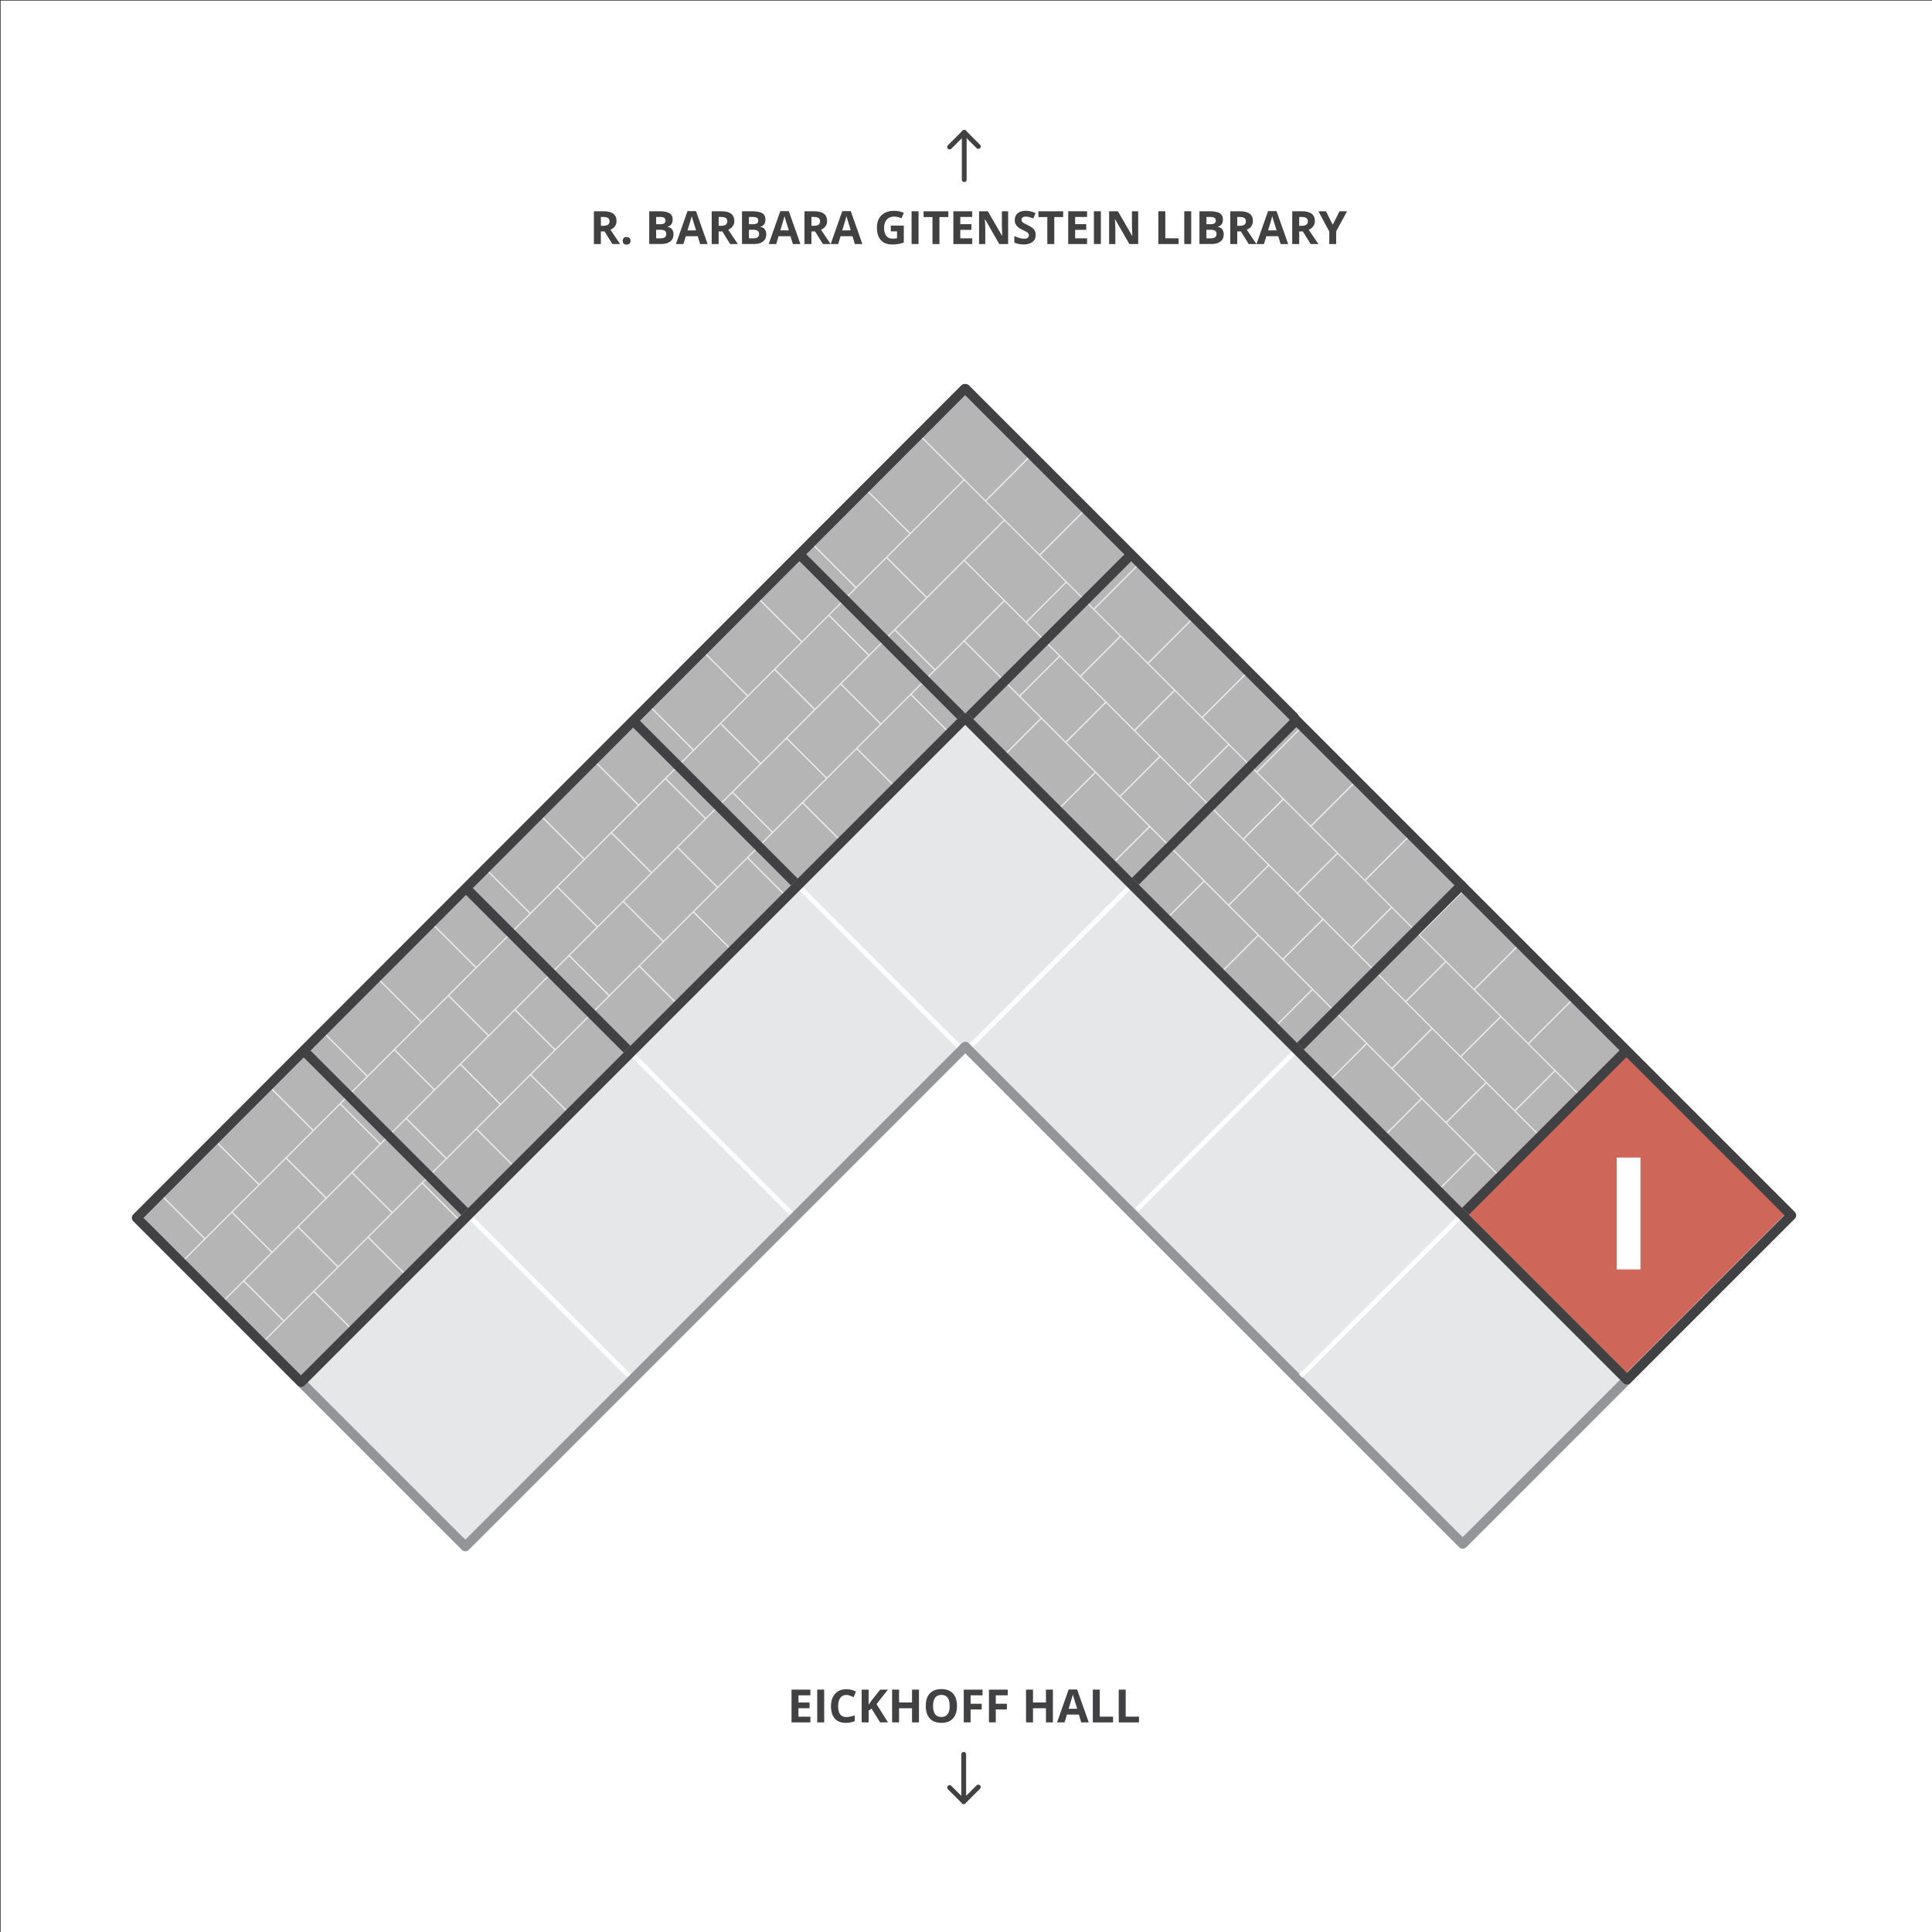 <?xml version="1.0" encoding="utf-8"?>
<!-- Generator: Adobe Illustrator 24.0.0, SVG Export Plug-In . SVG Version: 6.00 Build 0)  -->
<svg version="1.1" xmlns="http://www.w3.org/2000/svg" xmlns:xlink="http://www.w3.org/1999/xlink" x="0px" y="0px"
	 viewBox="0 0 799.92 799.92" style="enable-background:new 0 0 799.92 799.92;" xml:space="preserve">
<rect x="0" y="0" width="799.92" height="799.92" fill="#333333" stroke="none"/>
<style type="text/css">
	.st0{fill:#CCCCCB;stroke:#414042;stroke-width:4;stroke-linecap:round;stroke-linejoin:round;stroke-miterlimit:10;}
	.st1{fill:#F2F2F3;stroke:#414042;stroke-width:4;stroke-linecap:round;stroke-linejoin:round;stroke-miterlimit:10;}
	.st2{fill:#CE6759;}
	.st3{fill:#D8B5AF;}
	.st4{fill:#B5B5B6;}
	.st5{fill:#D8D8D8;}
	.st6{fill:#E6E7E8;}
	.st7{fill:none;stroke:#414042;stroke-width:6;stroke-miterlimit:10;}
	.st8{fill:#FFF200;}
	.st9{opacity:0.5;}
	.st10{opacity:0.5;fill:none;stroke:#FFFFFF;stroke-width:0.537;stroke-miterlimit:10;}
	.st11{opacity:0.5;fill:none;stroke:#FFFFFF;stroke-width:0.5;stroke-miterlimit:10;}
	.st12{opacity:0.9;fill:#FFFFFF;}
	.st13{opacity:0.75;fill:#FFFFFF;}
	.st14{fill:#FFFFFF;}
	.st15{fill:none;stroke:#414042;stroke-width:4;stroke-linecap:round;stroke-linejoin:round;stroke-miterlimit:10;}
	.st16{opacity:0.9;fill:none;stroke:#FFFFFF;stroke-width:2;stroke-miterlimit:10;}
	.st17{fill:#939598;}
	.st18{fill:#414042;}
	.st19{fill:#CE685A;stroke:#010101;stroke-width:3;stroke-linecap:round;stroke-linejoin:round;stroke-miterlimit:10;}
	.st20{fill:#B5B6B6;stroke:#010101;stroke-width:3;stroke-linecap:round;stroke-linejoin:round;stroke-miterlimit:10;}
	.st21{fill:#010101;}
	.st22{opacity:0.21;fill:none;stroke:#FFFFFF;stroke-width:0.5;stroke-miterlimit:10;}
	.st23{fill:none;stroke:#FFFFFF;stroke-width:0.5;stroke-miterlimit:10;}
	.st24{fill:#BCBEC0;}
	.st25{fill:#CE6759;stroke:#414042;stroke-width:4;stroke-linecap:round;stroke-linejoin:round;stroke-miterlimit:10;}
	.st26{fill:#B5B5B6;stroke:#414042;stroke-width:4;stroke-linecap:round;stroke-linejoin:round;stroke-miterlimit:10;}
	.st27{fill:#D8D8D8;stroke:#414042;stroke-width:4;stroke-linecap:round;stroke-linejoin:round;stroke-miterlimit:10;}
	.st28{fill:none;stroke:#424142;stroke-width:2;stroke-linecap:round;stroke-linejoin:round;stroke-miterlimit:10;}
	.st29{fill:#424142;}
</style>
<g id="Layer_2">
</g>
<g id="Layer_3">
</g>
<g id="Layer_1">
	<rect x="0.26" y="0.25" class="st14" width="800.26" height="800.26"/>
	<g>
		<polygon class="st4" points="399.63,297.26 673.62,571.25 741.69,503.19 535.73,297.23 535.89,297.07 399.81,161 399.65,161.15 
			399.44,160.95 263.57,297.23 56.58,504.23 124.62,572.26 		"/>
		<polygon class="st6" points="399.63,297.26 124.62,572.26 192.66,640.3 399.65,433.31 605.61,639.27 673.62,571.25 		"/>
		<g>
			<path class="st13" d="M722.55,522.33l0.35-0.35l-22.53-22.53l18.3-18.3l-0.38-0.38l-18.3,18.3l-22.04-22.04l18.46-18.46
				l-0.38-0.38l-18.46,18.46l-22.04-22.04l18.05-18.05l-0.38-0.38l-18.05,18.05l-22.04-22.04l18.27-18.27l-0.38-0.38l-18.27,18.27
				l-22.04-22.04l18.27-18.27l-0.38-0.38l-18.27,18.27l-22.4-22.4l17.88-17.88l-0.38-0.38l-17.88,17.88l-22.04-22.04l17.94-17.94
				l-0.38-0.38l-17.94,17.94l-22.04-22.04l17.69-17.69l-0.38-0.38l-17.69,17.69l-22.04-22.04l17.99-17.99l-0.38-0.38l-17.99,17.99
				l-22.22-22.22l17.72-17.72l-0.38-0.38l-17.72,17.72l-22.04-22.04l18.32-18.32l-0.38-0.38l-18.32,18.32l-22.04-22.04l17.52-17.52
				l-0.38-0.38l-17.53,17.53l-22.04-22.04l17.69-17.69l-0.38-0.38l-17.69,17.69l-22.04-22.04l17.77-17.77l-0.38-0.38L408,207.07
				l-8.61-8.61l0.01-0.01l-18.23-18.23l-0.38,0.38l18.05,18.05l-21.94,21.94l-18.27-18.27l-0.38,0.38l18.27,18.27L354.48,243
				l-18.44-18.44l-0.38,0.38l18.44,18.44l-22.04,22.04l-18.02-18.03l-0.38,0.38l18.02,18.02l-22.04,22.04l-18.25-18.25l-0.38,0.38
				l18.25,18.25l-22.04,22.04l-18.24-18.25l-0.38,0.38l18.24,18.25l-22.4,22.4l-17.86-17.86l-0.38,0.38l17.86,17.86l-22.04,22.04
				l-17.92-17.91l-0.38,0.38l17.91,17.91l-22.04,22.04l-17.67-17.67l-0.38,0.38l17.67,17.67l-22.04,22.04l-17.97-17.97l-0.38,0.38
				l17.97,17.97l-22.22,22.22l-17.69-17.7l-0.38,0.38l17.69,17.69l-22.04,22.04l-18.3-18.3l-0.38,0.38l18.3,18.3l-22.04,22.04
				l-17.5-17.5l-0.38,0.38l17.5,17.5l-22.04,22.04L89.65,472.5l-0.38,0.38l17.67,17.67L84.9,512.58l-17.75-17.75l-0.38,0.38
				l17.75,17.75l-9.6,9.6l0.35,0.35l20.7-20.7l16.33,16.33l-20.42,20.42l0.35,0.35l8.64-8.64L117.21,547l-8.93,8.93l0.35,0.35
				l21.29-21.29l16.71,16.71l0.38-0.38l-16.71-16.71l22.04-22.04l16.71,16.71l0.38-0.38l-16.71-16.71l22.04-22.04l16.71,16.71
				l0.38-0.38l-16.71-16.71l22.04-22.04l16.71,16.71l0.38-0.38l-16.71-16.71l22.04-22.04l16.71,16.71l0.38-0.38l-16.71-16.71
				l44.64-44.64L281.33,417l0.38-0.38L265,399.91l22.04-22.04l16.71,16.71l0.38-0.38l-16.71-16.71l22.04-22.04l16.71,16.71
				l0.38-0.38l-16.71-16.71l22.4-22.4l16.71,16.71l0.38-0.38l-16.71-16.71l22.04-22.04l16.71,16.71l0.38-0.38l-16.71-16.71
				l22.04-22.04l16.71,16.71l0.38-0.38l-16.71-16.71l21.74-21.74l31.6,31.6l-16.68,16.68l0.38,0.38l16.68-16.68l22.04,22.04
				l-16.68,16.68l0.38,0.38l16.68-16.68l22.04,22.04l-16.68,16.68l0.38,0.38l16.68-16.68l22.22,22.22l-16.68,16.68l0.38,0.38
				l16.68-16.68l22.04,22.04l-16.68,16.68l0.38,0.38l16.68-16.68l22.04,22.04l-16.68,16.68l0.38,0.38l16.68-16.68l22.04,22.04
				l-16.68,16.68l0.38,0.38l16.68-16.68l22.4,22.4l-16.68,16.68l0.38,0.38l16.68-16.68l22.04,22.04l-16.68,16.68l0.38,0.38
				l16.68-16.68l22.04,22.04l-16.68,16.68l0.38,0.38l16.68-16.68l20.29,20.29l-16.85,16.85l0.38,0.38l16.85-16.85l11.43,11.43
				l-0.22,0.22l0.38,0.38l0.22-0.22l11.92,11.92l-16.9,16.9l0.38,0.38l16.9-16.9l10.9,10.9l0.35-0.35l-23.2-23.2l16.33-16.33
				l11.39,11.39l-0.44,0.44l0.38,0.38l0.44-0.44l11.43,11.43l0.35-0.35l-11.43-11.43l16.33-16.33L722.55,522.33z M649.96,482.39
				l16.33-16.33l22.04,22.04L672,504.43L649.96,482.39z M627.54,459.97l16.33-16.33l22.04,22.04l-16.33,16.33L627.54,459.97z
				 M605.12,437.55l16.24-16.24l-0.38-0.38l-16.24,16.24l-22.4-22.4l16.33-16.33l44.82,44.82l-16.33,16.33L605.12,437.55z
				 M559.92,392.34l16.33-16.33l22.04,22.04l-16.33,16.33L559.92,392.34z M537.5,369.92l16.33-16.33l22.04,22.04l-16.33,16.33
				L537.5,369.92z M515.08,347.51l16.33-16.33l22.04,22.04l-16.33,16.33L515.08,347.51z M470.06,302.48l16.33-16.33l22.04,22.04
				l-16.33,16.33L470.06,302.48z M447.64,280.06l16.33-16.33L486,285.78l-16.33,16.33L447.64,280.06z M399.56,231.99l16.33-16.33
				l25.28,25.28l-16.33,16.33L399.56,231.99z M399.04,231.8l-15.28,15.28l-16.33-16.33l31.78-31.78l16.33,16.33L399.04,231.8z
				 M383.38,247.46L359.84,271l-16.33-16.33l23.54-23.54L383.38,247.46z M359.46,271.38l-22.04,22.04l-16.33-16.33l22.04-22.04
				L359.46,271.38z M337.04,293.8L315,315.84l-16.22-16.22L298.4,300l16.22,16.22l-22.4,22.4l-16.33-16.33l44.82-44.82L337.04,293.8
				z M291.84,339.01l-22.04,22.04l-16.33-16.33l22.04-22.04L291.84,339.01z M269.42,361.42l-22.04,22.04l-16.33-16.33l22.04-22.04
				L269.42,361.42z M247,383.84l-44.64,44.64l-16.33-16.33l44.64-44.64L247,383.84z M201.98,428.87l-22.04,22.04l-16.33-16.33
				l22.04-22.04L201.98,428.87z M179.56,451.28l-22.04,22.04L141.19,457l22.04-22.04L179.56,451.28z M157.14,473.7l-22.04,22.04
				l-16.33-16.33l22.04-22.04L157.14,473.7z M145.72,485.83l16.33,16.33l-22.04,22.04l-16.33-16.33L145.72,485.83z M146.1,485.45
				l22.04-22.04l16.33,16.33l-22.04,22.04L146.1,485.45z M168.52,463.03l22.04-22.04l16.33,16.33l-22.04,22.04L168.52,463.03z
				 M190.94,440.61l22.22-22.22l16.33,16.33l-22.22,22.22L190.94,440.61z M213.54,418.01l22.04-22.04l16.33,16.33l-22.04,22.04
				L213.54,418.01z M235.96,395.59L258,373.55l16.33,16.33l-22.04,22.04L235.96,395.59z M258.38,373.17l22.04-22.04l16.33,16.33
				l-22.04,22.04L258.38,373.17z M280.8,350.75l22.4-22.4l16.33,16.33l-22.4,22.4L280.8,350.75z M303.58,327.97l22.04-22.04
				l16.33,16.33l-22.04,22.04L303.58,327.97z M326,305.55l22.04-22.04l16.33,16.33l-22.04,22.04L326,305.55z M348.42,283.13
				l22.04-22.04l16.33,16.33l-22.04,22.04L348.42,283.13z M370.84,260.71l28.37-28.37l16.3,16.3l-17.08,17.08l0.03,0.03
				l-11.28,11.28L370.84,260.71z M415.89,249.02l22.55,22.55l-16.33,16.33l-22.55-22.55L415.89,249.02z M425.22,257.64l16.33-16.33
				l22.04,22.04l-16.33,16.33L425.22,257.64z M508.8,308.58l22.22,22.22l-16.33,16.33l-22.22-22.22L508.8,308.58z M96.35,501.84
				l22.04-22.04l16.33,16.33l-22.04,22.04L96.35,501.84z M101.26,530.29l22.04-22.04l16.33,16.33l-22.04,22.04L101.26,530.29z
				 M431.17,296.95L431.17,296.95l-8.68-8.68l16.33-16.33l18.74,18.74l-16.33,16.33l-9.68-9.68l0,0L431.17,296.95z M453.59,319.37
				L453.59,319.37l-11.98-11.98l16.33-16.33l22.04,22.04l-16.33,16.33l-9.68-9.68l0,0L453.59,319.37z M498.61,364.39L498.61,364.39
				l-22.22-22.22l0,0l-0.38-0.38l0,0l-11.98-11.98l16.33-16.33l44.64,44.64l-16.33,16.33l-9.68-9.68l0,0L498.61,364.39z
				 M521.03,386.81L521.03,386.81l-11.98-11.98l16.33-16.33l22.04,22.04l-16.33,16.33l-9.68-9.68l0,0L521.03,386.81z M543.45,409.23
				L543.45,409.23l-11.98-11.98l16.33-16.33l22.04,22.04l-16.33,16.33l-9.68-9.68l0,0L543.45,409.23z M565.87,431.65L565.87,431.65
				l-11.99-11.98l16.33-16.33l22.4,22.4l-16.33,16.33l-10.04-10.04l0,0L565.87,431.65z M588.65,454.44L588.65,454.44l-11.98-11.98
				l16.33-16.33l22.04,22.04L598.7,464.5l-9.68-9.68l0,0L588.65,454.44z M611.07,476.86L611.07,476.86l-11.98-11.98l16.33-16.33
				l22.04,22.04l-16.33,16.33l-9.68-9.68l0,0L611.07,476.86z M633.49,499.28L633.49,499.28L621.5,487.3l16.33-16.33l22.04,22.04
				l-16.33,16.33l-9.68-9.68l0,0L633.49,499.28z M665.96,531.76l-22.04-22.04l16.33-16.33l22.04,22.04L665.96,531.76z
				 M694.42,526.85l-22.04-22.04l16.33-16.33l22.04,22.04L694.42,526.85z"/>
		</g>
		
			<rect x="625.42" y="455.92" transform="matrix(0.707 -0.707 0.707 0.707 -158.137 623.315)" class="st2" width="95.84" height="93.25"/>
		<line class="st15" x1="125.79" y1="435.02" x2="193.82" y2="503.06"/>
		<line class="st16" x1="192.81" y1="502.04" x2="260.85" y2="570.08"/>
		<line class="st15" x1="401.56" y1="296.36" x2="466.9" y2="231.02"/>
		<line class="st15" x1="332.52" y1="231.02" x2="397.68" y2="296.19"/>
		<line class="st15" x1="263.54" y1="299.82" x2="330.3" y2="366.58"/>
		<line class="st16" x1="331.21" y1="367.5" x2="397.97" y2="434.26"/>
		<line class="st15" x1="194.29" y1="369.07" x2="261.05" y2="435.83"/>
		<line class="st16" x1="261.18" y1="435.96" x2="327.94" y2="502.73"/>
		<line class="st15" x1="468.82" y1="366.14" x2="536.28" y2="298.68"/>
		<line class="st16" x1="400.58" y1="434.39" x2="468.03" y2="366.93"/>
		<line class="st15" x1="536.97" y1="434.6" x2="605.04" y2="366.54"/>
		<line class="st16" x1="470.65" y1="500.93" x2="536.97" y2="434.6"/>
		<line class="st15" x1="605.74" y1="502.55" x2="672.75" y2="435.53"/>
		<path class="st17" d="M192.66,642.3c-0.51,0-1.02-0.2-1.41-0.59l-68.04-68.04c-0.78-0.78-0.78-2.05,0-2.83l275.01-275.01
			c0.75-0.75,2.08-0.75,2.83,0l274,274c0.78,0.78,0.78,2.05,0,2.83l-68.01,68.01c-0.75,0.75-2.08,0.75-2.83,0L399.65,436.14
			L194.07,641.72C193.68,642.11,193.17,642.3,192.66,642.3z M127.45,572.26l65.21,65.21L398.24,431.9c0.75-0.75,2.08-0.75,2.83,0
			l204.54,204.54l65.19-65.19L399.63,300.09L127.45,572.26z"/>
		<g>
			<path class="st14" d="M669.4,525.59v-46.32h9.82v46.32H669.4z"/>
		</g>
		<line class="st16" x1="538.51" y1="569.77" x2="605.53" y2="502.75"/>
		<path class="st18" d="M124.62,574.26c-0.51,0-1.02-0.2-1.41-0.59l-68.04-68.04c-0.38-0.38-0.59-0.88-0.59-1.41
			s0.21-1.04,0.59-1.41l342.86-343.28c0.51-0.51,1.22-0.68,1.86-0.53c0.48,0.02,0.96,0.21,1.33,0.58L537.3,295.66
			c0.23,0.23,0.4,0.51,0.49,0.81L743.1,501.78c0.78,0.78,0.78,2.05,0,2.83l-68.06,68.06c-0.75,0.75-2.08,0.75-2.83,0L399.63,300.09
			L126.03,573.68C125.64,574.07,125.13,574.26,124.62,574.26z M59.41,504.23l65.21,65.21l273.59-273.59c0.75-0.75,2.08-0.75,2.83,0
			l272.58,272.58l65.24-65.24L534.31,298.65c-0.23-0.23-0.4-0.51-0.49-0.81L399.6,163.62L59.41,504.23z"/>
	</g>
	<g>
		<g>
			<g>
				<path class="st18" d="M335.53,713.13h-7.81v-13.56h7.81v2.36h-4.94v2.98h4.59v2.36h-4.59v3.5h4.94V713.13z"/>
				<path class="st18" d="M338.36,713.13v-13.56h2.88v13.56H338.36z"/>
				<path class="st18" d="M350.41,701.77c-1.08,0-1.92,0.41-2.51,1.22s-0.89,1.95-0.89,3.4c0,3.02,1.13,4.54,3.41,4.54
					c0.95,0,2.11-0.24,3.46-0.71v2.41c-1.11,0.46-2.36,0.7-3.73,0.7c-1.97,0-3.48-0.6-4.53-1.79c-1.05-1.2-1.57-2.92-1.57-5.15
					c0-1.41,0.26-2.64,0.77-3.71c0.51-1.06,1.25-1.87,2.21-2.44c0.96-0.57,2.09-0.85,3.38-0.85c1.32,0,2.64,0.32,3.97,0.96
					l-0.93,2.34c-0.51-0.24-1.02-0.45-1.53-0.63C351.41,701.85,350.91,701.77,350.41,701.77z"/>
				<path class="st18" d="M367.67,713.13h-3.27l-3.55-5.71l-1.21,0.87v4.84h-2.88v-13.56h2.88v6.21l1.13-1.6l3.67-4.61h3.19l-4.73,6
					L367.67,713.13z"/>
				<path class="st18" d="M380.49,713.13h-2.87v-5.85h-5.37v5.85h-2.88v-13.56h2.88v5.32h5.37v-5.32h2.87V713.13z"/>
				<path class="st18" d="M396.22,706.33c0,2.25-0.56,3.97-1.67,5.18c-1.11,1.21-2.71,1.81-4.79,1.81s-3.67-0.6-4.79-1.81
					c-1.11-1.21-1.67-2.94-1.67-5.2c0-2.26,0.56-3.98,1.67-5.17c1.12-1.19,2.72-1.79,4.8-1.79c2.08,0,3.68,0.6,4.78,1.8
					C395.67,702.35,396.22,704.08,396.22,706.33z M386.32,706.33c0,1.52,0.29,2.66,0.86,3.42s1.43,1.15,2.58,1.15
					c2.29,0,3.44-1.52,3.44-4.57c0-3.05-1.14-4.58-3.42-4.58c-1.14,0-2.01,0.38-2.59,1.15
					C386.61,703.67,386.32,704.81,386.32,706.33z"/>
				<path class="st18" d="M401.86,713.13h-2.83v-13.56h7.78v2.36h-4.95v3.5h4.6v2.35h-4.6V713.13z"/>
				<path class="st18" d="M412.29,713.13h-2.83v-13.56h7.78v2.36h-4.95v3.5h4.6v2.35h-4.6V713.13z"/>
				<path class="st18" d="M435.94,713.13h-2.87v-5.85h-5.37v5.85h-2.88v-13.56h2.88v5.32h5.37v-5.32h2.87V713.13z"/>
				<path class="st18" d="M447.67,713.13l-0.98-3.23h-4.94l-0.98,3.23h-3.1l4.79-13.62h3.52l4.8,13.62H447.67z M446,707.49
					c-0.91-2.93-1.42-4.58-1.54-4.96c-0.11-0.38-0.2-0.69-0.25-0.91c-0.21,0.79-0.79,2.75-1.75,5.87H446z"/>
				<path class="st18" d="M452.47,713.13v-13.56h2.88v11.19h5.5v2.38H452.47z"/>
				<path class="st18" d="M463.2,713.13v-13.56h2.88v11.19h5.5v2.38H463.2z"/>
			</g>
			<polyline class="st28" points="405.06,739.9 399.01,745.95 399.01,726.37 			"/>
			<line class="st28" x1="399.01" y1="745.95" x2="393.18" y2="740.12"/>
		</g>
		<g>
			<g>
				<path class="st29" d="M248.78,95.83v5.21h-2.88V87.47h3.95c1.84,0,3.21,0.34,4.09,1.01s1.33,1.69,1.33,3.06
					c0,0.8-0.22,1.51-0.66,2.13c-0.44,0.62-1.06,1.11-1.86,1.46c2.04,3.05,3.37,5.02,3.99,5.91h-3.19l-3.24-5.21H248.78z
					 M248.78,93.49h0.93c0.91,0,1.58-0.15,2.01-0.45c0.43-0.3,0.65-0.78,0.65-1.43c0-0.64-0.22-1.1-0.66-1.37
					c-0.44-0.27-1.13-0.41-2.05-0.41h-0.87V93.49z"/>
				<path class="st29" d="M257.82,99.71c0-0.52,0.14-0.91,0.42-1.18s0.68-0.4,1.22-0.4c0.51,0,0.91,0.14,1.19,0.41
					c0.28,0.27,0.42,0.66,0.42,1.17c0,0.49-0.14,0.87-0.43,1.15c-0.29,0.28-0.68,0.42-1.19,0.42c-0.52,0-0.92-0.14-1.21-0.41
					C257.96,100.6,257.82,100.21,257.82,99.71z"/>
				<path class="st29" d="M268.8,87.47h4.22c1.92,0,3.32,0.27,4.19,0.82c0.87,0.55,1.3,1.42,1.3,2.61c0,0.81-0.19,1.47-0.57,1.99
					c-0.38,0.52-0.89,0.83-1.52,0.94v0.09c0.86,0.19,1.48,0.55,1.86,1.08c0.38,0.53,0.57,1.22,0.57,2.1c0,1.24-0.45,2.2-1.34,2.89
					s-2.11,1.04-3.64,1.04h-5.07V87.47z M271.67,92.84h1.67c0.78,0,1.34-0.12,1.69-0.36c0.35-0.24,0.52-0.64,0.52-1.2
					c0-0.52-0.19-0.89-0.57-1.12c-0.38-0.23-0.98-0.34-1.8-0.34h-1.51V92.84z M271.67,95.13v3.54h1.87c0.79,0,1.38-0.15,1.75-0.46
					c0.38-0.3,0.57-0.77,0.57-1.39c0-1.13-0.8-1.69-2.41-1.69H271.67z"/>
				<path class="st29" d="M289.87,101.04l-0.98-3.23h-4.95l-0.98,3.23h-3.1l4.79-13.62h3.52l4.81,13.62H289.87z M288.2,95.39
					c-0.91-2.93-1.42-4.58-1.54-4.96c-0.11-0.38-0.2-0.69-0.25-0.91c-0.2,0.79-0.79,2.75-1.75,5.87H288.2z"/>
				<path class="st29" d="M297.55,95.83v5.21h-2.88V87.47h3.95c1.84,0,3.21,0.34,4.09,1.01s1.33,1.69,1.33,3.06
					c0,0.8-0.22,1.51-0.66,2.13c-0.44,0.62-1.06,1.11-1.87,1.46c2.04,3.05,3.37,5.02,3.99,5.91h-3.19l-3.24-5.21H297.55z
					 M297.55,93.49h0.93c0.91,0,1.58-0.15,2.01-0.45c0.43-0.3,0.65-0.78,0.65-1.43c0-0.64-0.22-1.1-0.66-1.37
					c-0.44-0.27-1.13-0.41-2.05-0.41h-0.87V93.49z"/>
				<path class="st29" d="M307.21,87.47h4.22c1.92,0,3.32,0.27,4.19,0.82c0.87,0.55,1.3,1.42,1.3,2.61c0,0.81-0.19,1.47-0.57,1.99
					s-0.89,0.83-1.52,0.94v0.09c0.86,0.19,1.48,0.55,1.86,1.08c0.38,0.53,0.57,1.22,0.57,2.1c0,1.24-0.45,2.2-1.34,2.89
					c-0.89,0.69-2.11,1.04-3.64,1.04h-5.07V87.47z M310.09,92.84h1.67c0.78,0,1.34-0.12,1.69-0.36s0.52-0.64,0.52-1.2
					c0-0.52-0.19-0.89-0.57-1.12c-0.38-0.23-0.98-0.34-1.8-0.34h-1.51V92.84z M310.09,95.13v3.54h1.88c0.79,0,1.38-0.15,1.75-0.46
					c0.38-0.3,0.57-0.77,0.57-1.39c0-1.13-0.8-1.69-2.41-1.69H310.09z"/>
				<path class="st29" d="M328.28,101.04l-0.98-3.23h-4.94l-0.98,3.23h-3.1l4.79-13.62h3.52l4.81,13.62H328.28z M326.61,95.39
					c-0.91-2.93-1.42-4.58-1.54-4.96c-0.12-0.38-0.2-0.69-0.25-0.91c-0.2,0.79-0.79,2.75-1.75,5.87H326.61z"/>
				<path class="st29" d="M335.96,95.83v5.21h-2.88V87.47h3.95c1.84,0,3.21,0.34,4.09,1.01c0.88,0.67,1.33,1.69,1.33,3.06
					c0,0.8-0.22,1.51-0.66,2.13c-0.44,0.62-1.06,1.11-1.87,1.46c2.04,3.05,3.37,5.02,3.99,5.91h-3.19l-3.24-5.21H335.96z
					 M335.96,93.49h0.93c0.91,0,1.58-0.15,2.01-0.45c0.43-0.3,0.65-0.78,0.65-1.43c0-0.64-0.22-1.1-0.66-1.37s-1.13-0.41-2.05-0.41
					h-0.87V93.49z"/>
				<path class="st29" d="M353.94,101.04l-0.98-3.23h-4.94l-0.98,3.23h-3.1l4.79-13.62h3.52l4.8,13.62H353.94z M352.27,95.39
					c-0.91-2.93-1.42-4.58-1.54-4.96c-0.11-0.38-0.2-0.69-0.25-0.91c-0.21,0.79-0.79,2.75-1.75,5.87H352.27z"/>
				<path class="st29" d="M368.83,93.42h5.38v7.03c-0.87,0.28-1.69,0.48-2.46,0.6c-0.77,0.11-1.56,0.17-2.36,0.17
					c-2.05,0-3.61-0.6-4.69-1.8c-1.08-1.2-1.62-2.93-1.62-5.18c0-2.19,0.63-3.9,1.88-5.12c1.25-1.22,2.99-1.84,5.21-1.84
					c1.39,0,2.73,0.28,4.03,0.83l-0.96,2.3c-0.99-0.49-2.02-0.74-3.09-0.74c-1.24,0-2.24,0.42-2.99,1.25
					c-0.75,0.83-1.12,1.96-1.12,3.37c0,1.47,0.3,2.6,0.9,3.37s1.48,1.16,2.63,1.16c0.6,0,1.21-0.06,1.83-0.19v-2.83h-2.57V93.42z"/>
				<path class="st29" d="M377.43,101.04V87.47h2.88v13.56H377.43z"/>
				<path class="st29" d="M388.96,101.04h-2.88V89.87h-3.68v-2.39h10.24v2.39h-3.68V101.04z"/>
				<path class="st29" d="M402.54,101.04h-7.81V87.47h7.81v2.36h-4.94v2.98h4.59v2.36h-4.59v3.5h4.94V101.04z"/>
				<path class="st29" d="M417.4,101.04h-3.66l-5.9-10.26h-0.08c0.12,1.81,0.18,3.1,0.18,3.88v6.38h-2.57V87.47H409l5.89,10.16h0.07
					c-0.09-1.76-0.14-3.01-0.14-3.74v-6.42h2.59V101.04z"/>
				<path class="st29" d="M428.82,97.27c0,1.22-0.44,2.19-1.32,2.89c-0.88,0.71-2.11,1.06-3.68,1.06c-1.45,0-2.73-0.27-3.84-0.82
					v-2.67c0.92,0.41,1.69,0.7,2.32,0.86c0.63,0.17,1.21,0.25,1.74,0.25c0.63,0,1.11-0.12,1.45-0.36c0.34-0.24,0.51-0.6,0.51-1.08
					c0-0.27-0.07-0.5-0.22-0.71s-0.37-0.41-0.65-0.6c-0.29-0.19-0.87-0.5-1.76-0.92c-0.83-0.39-1.45-0.76-1.87-1.12
					s-0.75-0.78-0.99-1.25c-0.25-0.48-0.37-1.03-0.37-1.67c0-1.2,0.41-2.14,1.22-2.83s1.94-1.03,3.37-1.03
					c0.71,0,1.38,0.08,2.02,0.25c0.64,0.17,1.31,0.4,2.01,0.71l-0.93,2.24c-0.72-0.3-1.32-0.5-1.79-0.62
					c-0.47-0.12-0.94-0.18-1.4-0.18c-0.54,0-0.96,0.13-1.25,0.38s-0.44,0.58-0.44,0.99c0,0.25,0.06,0.48,0.18,0.66
					s0.3,0.37,0.56,0.55c0.26,0.18,0.86,0.49,1.82,0.95c1.27,0.61,2.14,1.21,2.61,1.82C428.59,95.64,428.82,96.38,428.82,97.27z"/>
				<path class="st29" d="M436.51,101.04h-2.88V89.87h-3.68v-2.39h10.24v2.39h-3.68V101.04z"/>
				<path class="st29" d="M450.09,101.04h-7.81V87.47h7.81v2.36h-4.94v2.98h4.59v2.36h-4.59v3.5h4.94V101.04z"/>
				<path class="st29" d="M452.92,101.04V87.47h2.88v13.56H452.92z"/>
				<path class="st29" d="M471.25,101.04h-3.66l-5.9-10.26h-0.08c0.12,1.81,0.18,3.1,0.18,3.88v6.38h-2.57V87.47h3.63l5.89,10.16
					h0.07c-0.09-1.76-0.14-3.01-0.14-3.74v-6.42h2.59V101.04z"/>
				<path class="st29" d="M479.6,101.04V87.47h2.88v11.19h5.5v2.38H479.6z"/>
				<path class="st29" d="M490.33,101.04V87.47h2.88v13.56H490.33z"/>
				<path class="st29" d="M496.62,87.47h4.22c1.92,0,3.32,0.27,4.19,0.82c0.87,0.55,1.3,1.42,1.3,2.61c0,0.81-0.19,1.47-0.57,1.99
					s-0.89,0.83-1.52,0.94v0.09c0.86,0.19,1.48,0.55,1.86,1.08c0.38,0.53,0.57,1.22,0.57,2.1c0,1.24-0.45,2.2-1.34,2.89
					c-0.89,0.69-2.11,1.04-3.64,1.04h-5.07V87.47z M499.5,92.84h1.67c0.78,0,1.34-0.12,1.69-0.36s0.52-0.64,0.52-1.2
					c0-0.52-0.19-0.89-0.57-1.12c-0.38-0.23-0.98-0.34-1.8-0.34h-1.51V92.84z M499.5,95.13v3.54h1.88c0.79,0,1.38-0.15,1.75-0.46
					c0.38-0.3,0.57-0.77,0.57-1.39c0-1.13-0.8-1.69-2.41-1.69H499.5z"/>
				<path class="st29" d="M512.26,95.83v5.21h-2.88V87.47h3.95c1.84,0,3.21,0.34,4.09,1.01s1.33,1.69,1.33,3.06
					c0,0.8-0.22,1.51-0.66,2.13c-0.44,0.62-1.06,1.11-1.87,1.46c2.04,3.05,3.37,5.02,3.99,5.91h-3.19l-3.24-5.21H512.26z
					 M512.26,93.49h0.93c0.91,0,1.58-0.15,2.01-0.45c0.43-0.3,0.65-0.78,0.65-1.43c0-0.64-0.22-1.1-0.66-1.37
					c-0.44-0.27-1.13-0.41-2.05-0.41h-0.87V93.49z"/>
				<path class="st29" d="M530.23,101.04l-0.98-3.23h-4.94l-0.98,3.23h-3.1l4.79-13.62h3.52l4.81,13.62H530.23z M528.56,95.39
					c-0.91-2.93-1.42-4.58-1.54-4.96c-0.12-0.38-0.2-0.69-0.25-0.91c-0.2,0.79-0.79,2.75-1.75,5.87H528.56z"/>
				<path class="st29" d="M537.91,95.83v5.21h-2.88V87.47h3.95c1.84,0,3.21,0.34,4.09,1.01c0.88,0.67,1.33,1.69,1.33,3.06
					c0,0.8-0.22,1.51-0.66,2.13c-0.44,0.62-1.06,1.11-1.87,1.46c2.04,3.05,3.37,5.02,3.99,5.91h-3.19l-3.24-5.21H537.91z
					 M537.91,93.49h0.93c0.91,0,1.58-0.15,2.01-0.45c0.43-0.3,0.65-0.78,0.65-1.43c0-0.64-0.22-1.1-0.66-1.37s-1.13-0.41-2.05-0.41
					h-0.87V93.49z"/>
				<path class="st29" d="M551.8,93.06l2.83-5.58h3.1l-4.5,8.28v5.28h-2.86v-5.19l-4.5-8.38h3.12L551.8,93.06z"/>
			</g>
			<polyline class="st28" points="393.18,60.86 399.23,54.81 399.23,74.38 			"/>
			<line class="st28" x1="399.23" y1="54.81" x2="405.06" y2="60.64"/>
		</g>
	</g>
</g>
</svg>
